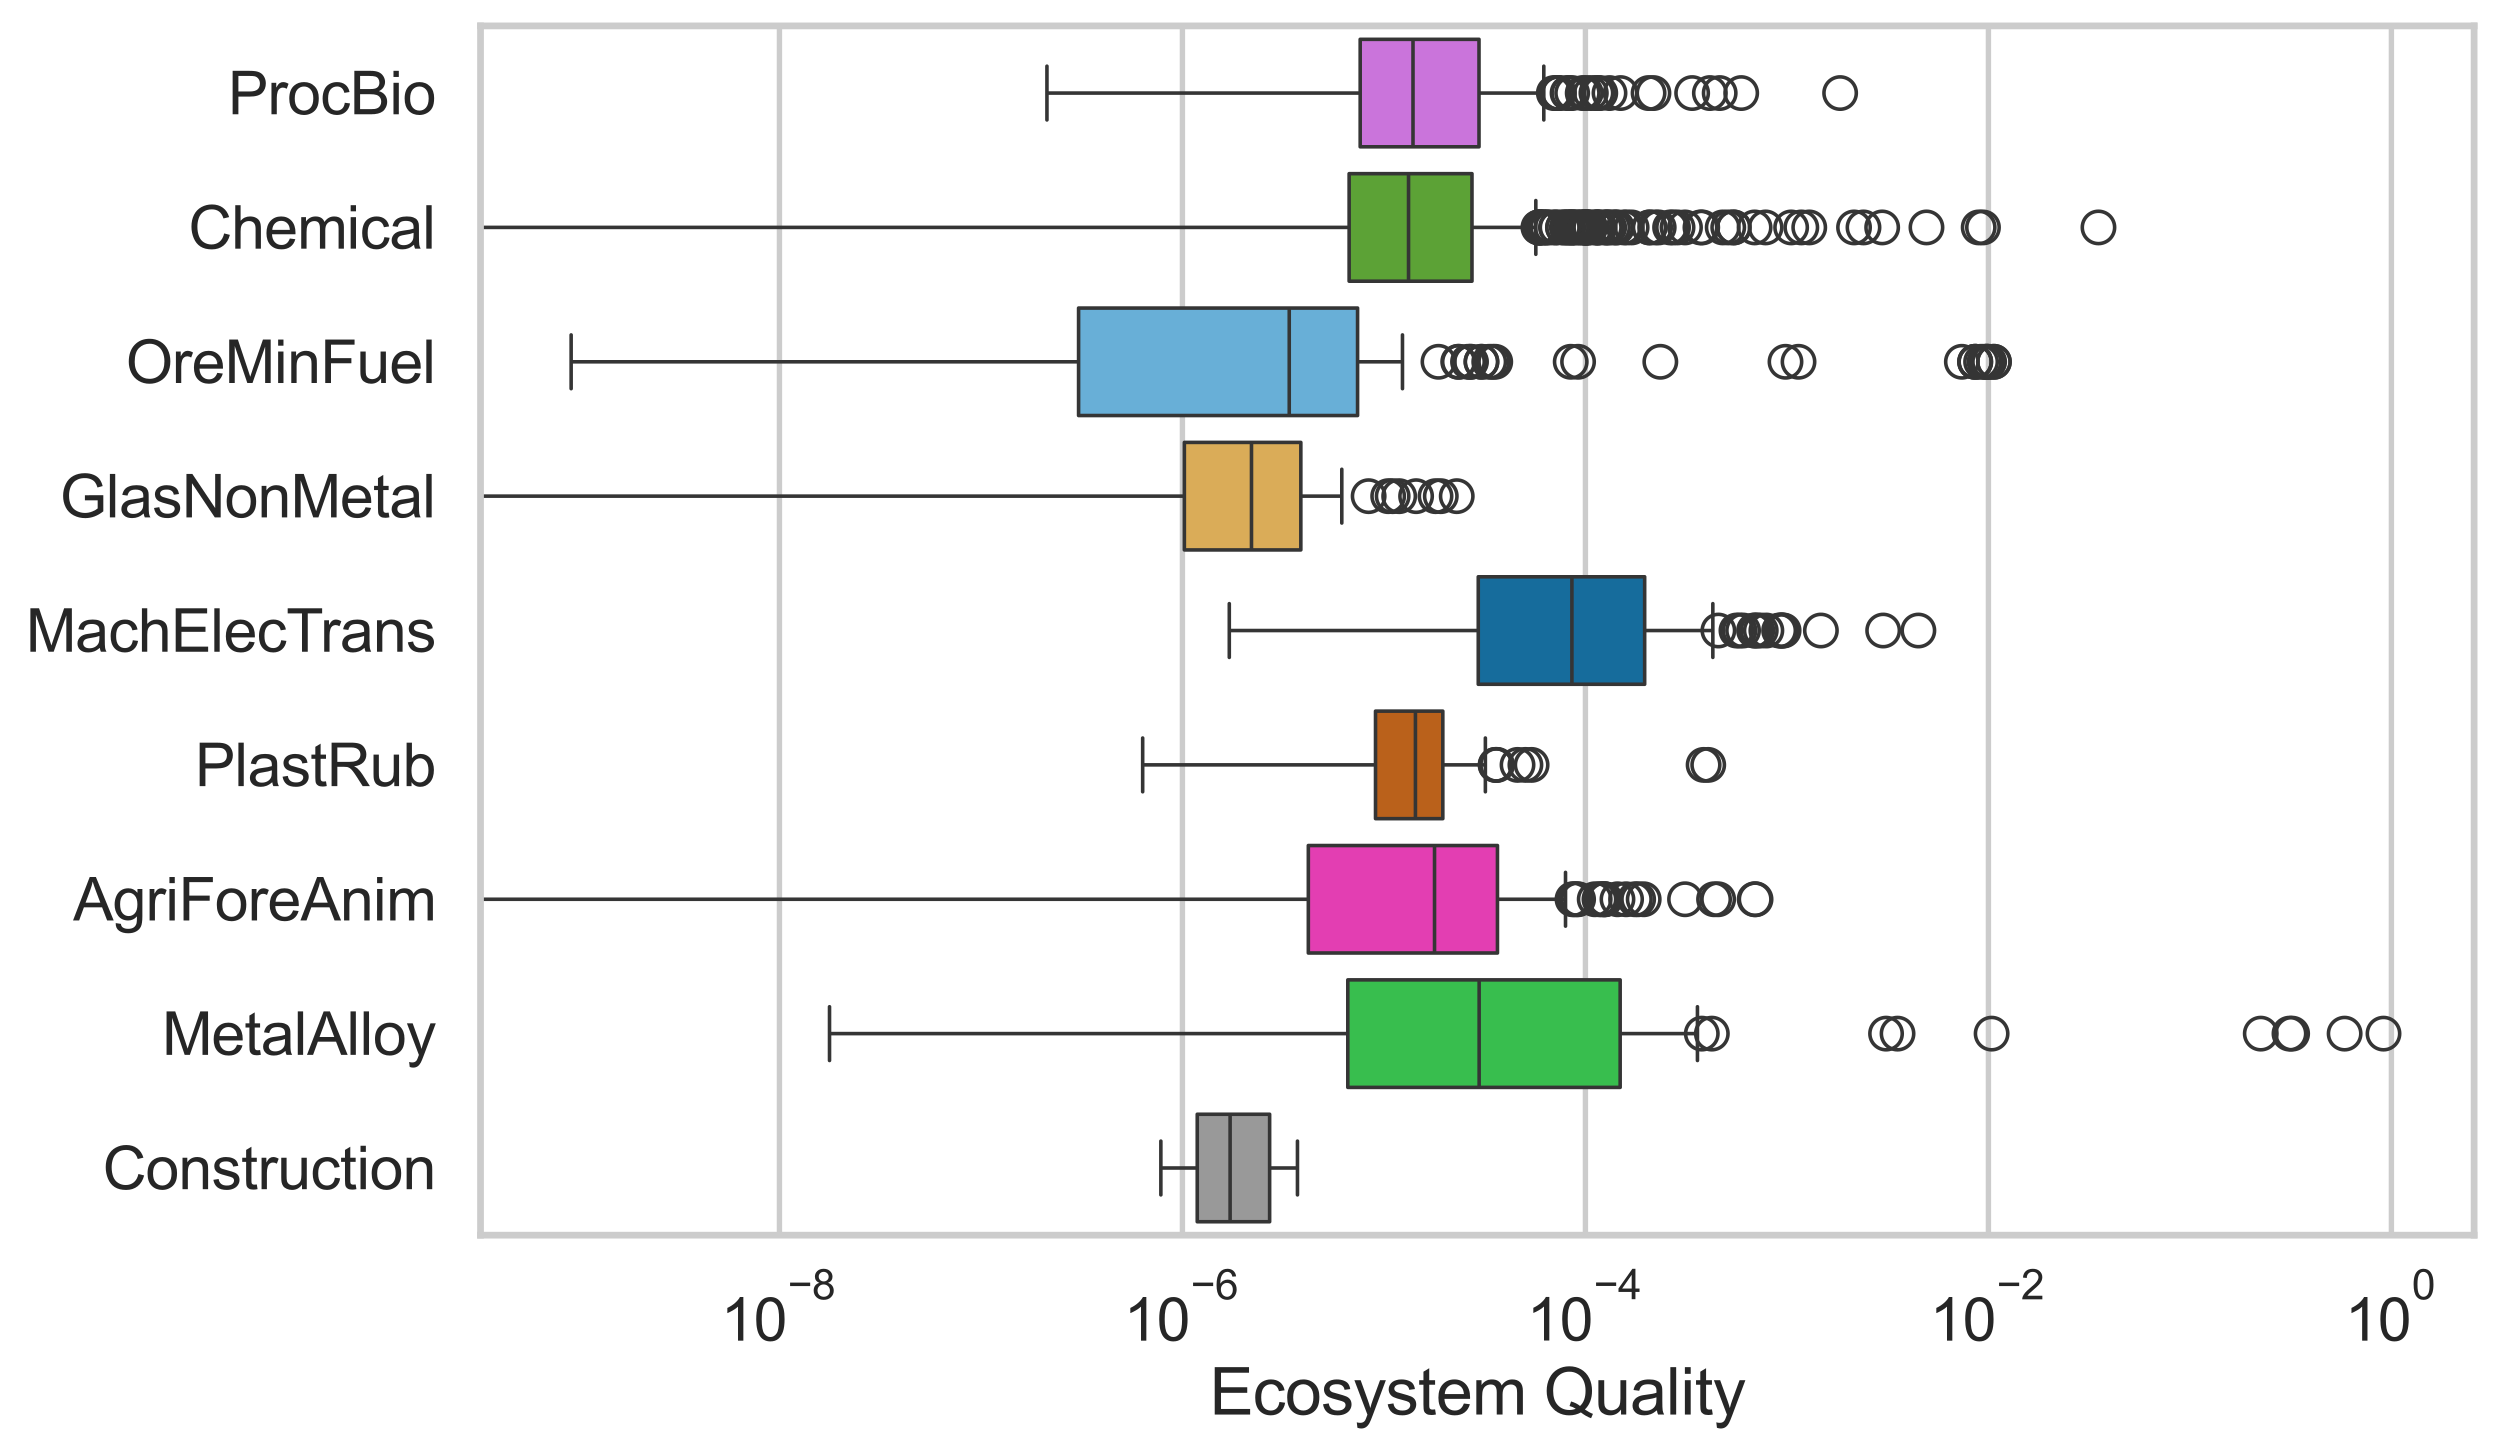 <?xml version="1.0" encoding="utf-8" standalone="no"?>
<!DOCTYPE svg PUBLIC "-//W3C//DTD SVG 1.1//EN"
  "http://www.w3.org/Graphics/SVG/1.1/DTD/svg11.dtd">
<svg xmlns:xlink="http://www.w3.org/1999/xlink" width="695.577pt" height="404.563pt" viewBox="0 0 695.577 404.563" xmlns="http://www.w3.org/2000/svg" version="1.1">
 <defs>
  <style type="text/css">*{stroke-linejoin: round; stroke-linecap: butt}</style>
 </defs>
 <g id="figure_1">
  <g id="patch_1">
   <path d="M 0 404.563 
L 695.577 404.563 
L 695.577 0 
L 0 0 
z
" style="fill: #ffffff"/>
  </g>
  <g id="axes_1">
   <g id="patch_2">
    <path d="M 133.697 343.665 
L 688.377 343.665 
L 688.377 7.2 
L 133.697 7.2 
z
" style="fill: #ffffff"/>
   </g>
   <g id="matplotlib.axis_1">
    <g id="xtick_1">
     <g id="line2d_1">
      <path d="M 216.863 343.665 
L 216.863 7.2 
" clip-path="url(#p30093b13c8)" style="fill: none; stroke: #cccccc; stroke-width: 1.5; stroke-linecap: round"/>
     </g>
     <g id="text_1">
      <!-- $\mathdefault{10^{-8}}$ -->
      <g style="fill: #262626" transform="translate(200.528 373.18) scale(0.165 -0.165)">
       <defs>
        <path id="ArialMT-31" d="M 2384 0 
L 1822 0 
L 1822 3584 
Q 1619 3391 1289 3197 
Q 959 3003 697 2906 
L 697 3450 
Q 1169 3672 1522 3987 
Q 1875 4303 2022 4600 
L 2384 4600 
L 2384 0 
z
" transform="scale(0.016)"/>
        <path id="ArialMT-30" d="M 266 2259 
Q 266 3072 433 3567 
Q 600 4063 929 4331 
Q 1259 4600 1759 4600 
Q 2128 4600 2406 4451 
Q 2684 4303 2865 4023 
Q 3047 3744 3150 3342 
Q 3253 2941 3253 2259 
Q 3253 1453 3087 958 
Q 2922 463 2592 192 
Q 2263 -78 1759 -78 
Q 1097 -78 719 397 
Q 266 969 266 2259 
z
M 844 2259 
Q 844 1131 1108 757 
Q 1372 384 1759 384 
Q 2147 384 2411 759 
Q 2675 1134 2675 2259 
Q 2675 3391 2411 3762 
Q 2147 4134 1753 4134 
Q 1366 4134 1134 3806 
Q 844 3388 844 2259 
z
" transform="scale(0.016)"/>
        <path id="ArialMT-2212" d="M 3381 1997 
L 356 1997 
L 356 2522 
L 3381 2522 
L 3381 1997 
z
" transform="scale(0.016)"/>
        <path id="ArialMT-38" d="M 1131 2484 
Q 781 2613 612 2850 
Q 444 3088 444 3419 
Q 444 3919 803 4259 
Q 1163 4600 1759 4600 
Q 2359 4600 2725 4251 
Q 3091 3903 3091 3403 
Q 3091 3084 2923 2848 
Q 2756 2613 2416 2484 
Q 2838 2347 3058 2040 
Q 3278 1734 3278 1309 
Q 3278 722 2862 322 
Q 2447 -78 1769 -78 
Q 1091 -78 675 323 
Q 259 725 259 1325 
Q 259 1772 486 2073 
Q 713 2375 1131 2484 
z
M 1019 3438 
Q 1019 3113 1228 2906 
Q 1438 2700 1772 2700 
Q 2097 2700 2305 2904 
Q 2513 3109 2513 3406 
Q 2513 3716 2298 3927 
Q 2084 4138 1766 4138 
Q 1444 4138 1231 3931 
Q 1019 3725 1019 3438 
z
M 838 1322 
Q 838 1081 952 856 
Q 1066 631 1291 507 
Q 1516 384 1775 384 
Q 2178 384 2440 643 
Q 2703 903 2703 1303 
Q 2703 1709 2433 1975 
Q 2163 2241 1756 2241 
Q 1359 2241 1098 1978 
Q 838 1716 838 1322 
z
" transform="scale(0.016)"/>
       </defs>
       <use xlink:href="#ArialMT-31" transform="translate(0 0.994)"/>
       <use xlink:href="#ArialMT-30" transform="translate(55.615 0.994)"/>
       <use xlink:href="#ArialMT-2212" transform="translate(112.973 70.688) scale(0.7)"/>
       <use xlink:href="#ArialMT-38" transform="translate(153.852 70.688) scale(0.7)"/>
      </g>
     </g>
    </g>
    <g id="xtick_2">
     <g id="line2d_2">
      <path d="M 328.988 343.665 
L 328.988 7.2 
" clip-path="url(#p30093b13c8)" style="fill: none; stroke: #cccccc; stroke-width: 1.5; stroke-linecap: round"/>
     </g>
     <g id="text_2">
      <!-- $\mathdefault{10^{-6}}$ -->
      <g style="fill: #262626" transform="translate(312.653 373.18) scale(0.165 -0.165)">
       <defs>
        <path id="ArialMT-36" d="M 3184 3459 
L 2625 3416 
Q 2550 3747 2413 3897 
Q 2184 4138 1850 4138 
Q 1581 4138 1378 3988 
Q 1113 3794 959 3422 
Q 806 3050 800 2363 
Q 1003 2672 1297 2822 
Q 1591 2972 1913 2972 
Q 2475 2972 2870 2558 
Q 3266 2144 3266 1488 
Q 3266 1056 3080 686 
Q 2894 316 2569 119 
Q 2244 -78 1831 -78 
Q 1128 -78 684 439 
Q 241 956 241 2144 
Q 241 3472 731 4075 
Q 1159 4600 1884 4600 
Q 2425 4600 2770 4297 
Q 3116 3994 3184 3459 
z
M 888 1484 
Q 888 1194 1011 928 
Q 1134 663 1356 523 
Q 1578 384 1822 384 
Q 2178 384 2434 671 
Q 2691 959 2691 1453 
Q 2691 1928 2437 2201 
Q 2184 2475 1800 2475 
Q 1419 2475 1153 2201 
Q 888 1928 888 1484 
z
" transform="scale(0.016)"/>
       </defs>
       <use xlink:href="#ArialMT-31" transform="translate(0 0.994)"/>
       <use xlink:href="#ArialMT-30" transform="translate(55.615 0.994)"/>
       <use xlink:href="#ArialMT-2212" transform="translate(112.973 70.688) scale(0.7)"/>
       <use xlink:href="#ArialMT-36" transform="translate(153.852 70.688) scale(0.7)"/>
      </g>
     </g>
    </g>
    <g id="xtick_3">
     <g id="line2d_3">
      <path d="M 441.113 343.665 
L 441.113 7.2 
" clip-path="url(#p30093b13c8)" style="fill: none; stroke: #cccccc; stroke-width: 1.5; stroke-linecap: round"/>
     </g>
     <g id="text_3">
      <!-- $\mathdefault{10^{-4}}$ -->
      <g style="fill: #262626" transform="translate(424.778 373.015) scale(0.165 -0.165)">
       <defs>
        <path id="ArialMT-34" d="M 2069 0 
L 2069 1097 
L 81 1097 
L 81 1613 
L 2172 4581 
L 2631 4581 
L 2631 1613 
L 3250 1613 
L 3250 1097 
L 2631 1097 
L 2631 0 
L 2069 0 
z
M 2069 1613 
L 2069 3678 
L 634 1613 
L 2069 1613 
z
" transform="scale(0.016)"/>
       </defs>
       <use xlink:href="#ArialMT-31" transform="translate(0 0.202)"/>
       <use xlink:href="#ArialMT-30" transform="translate(55.615 0.202)"/>
       <use xlink:href="#ArialMT-2212" transform="translate(112.973 69.895) scale(0.7)"/>
       <use xlink:href="#ArialMT-34" transform="translate(153.852 69.895) scale(0.7)"/>
      </g>
     </g>
    </g>
    <g id="xtick_4">
     <g id="line2d_4">
      <path d="M 553.239 343.665 
L 553.239 7.2 
" clip-path="url(#p30093b13c8)" style="fill: none; stroke: #cccccc; stroke-width: 1.5; stroke-linecap: round"/>
     </g>
     <g id="text_4">
      <!-- $\mathdefault{10^{-2}}$ -->
      <g style="fill: #262626" transform="translate(536.904 373.18) scale(0.165 -0.165)">
       <defs>
        <path id="ArialMT-32" d="M 3222 541 
L 3222 0 
L 194 0 
Q 188 203 259 391 
Q 375 700 629 1000 
Q 884 1300 1366 1694 
Q 2113 2306 2375 2664 
Q 2638 3022 2638 3341 
Q 2638 3675 2398 3904 
Q 2159 4134 1775 4134 
Q 1369 4134 1125 3890 
Q 881 3647 878 3216 
L 300 3275 
Q 359 3922 746 4261 
Q 1134 4600 1788 4600 
Q 2447 4600 2831 4234 
Q 3216 3869 3216 3328 
Q 3216 3053 3103 2787 
Q 2991 2522 2730 2228 
Q 2469 1934 1863 1422 
Q 1356 997 1212 845 
Q 1069 694 975 541 
L 3222 541 
z
" transform="scale(0.016)"/>
       </defs>
       <use xlink:href="#ArialMT-31" transform="translate(0 0.994)"/>
       <use xlink:href="#ArialMT-30" transform="translate(55.615 0.994)"/>
       <use xlink:href="#ArialMT-2212" transform="translate(112.973 70.688) scale(0.7)"/>
       <use xlink:href="#ArialMT-32" transform="translate(153.852 70.688) scale(0.7)"/>
      </g>
     </g>
    </g>
    <g id="xtick_5">
     <g id="line2d_5">
      <path d="M 665.364 343.665 
L 665.364 7.2 
" clip-path="url(#p30093b13c8)" style="fill: none; stroke: #cccccc; stroke-width: 1.5; stroke-linecap: round"/>
     </g>
     <g id="text_5">
      <!-- $\mathdefault{10^{0}}$ -->
      <g style="fill: #262626" transform="translate(652.411 373.18) scale(0.165 -0.165)">
       <use xlink:href="#ArialMT-31" transform="translate(0 0.994)"/>
       <use xlink:href="#ArialMT-30" transform="translate(55.615 0.994)"/>
       <use xlink:href="#ArialMT-30" transform="translate(112.973 70.688) scale(0.7)"/>
      </g>
     </g>
    </g>
    <g id="text_6">
     <!-- Ecosystem Quality -->
     <g style="fill: #262626" transform="translate(336.517 393.574) scale(0.18 -0.18)">
      <defs>
       <path id="ArialMT-45" d="M 506 0 
L 506 4581 
L 3819 4581 
L 3819 4041 
L 1113 4041 
L 1113 2638 
L 3647 2638 
L 3647 2100 
L 1113 2100 
L 1113 541 
L 3925 541 
L 3925 0 
L 506 0 
z
" transform="scale(0.016)"/>
       <path id="ArialMT-63" d="M 2588 1216 
L 3141 1144 
Q 3050 572 2676 248 
Q 2303 -75 1759 -75 
Q 1078 -75 664 370 
Q 250 816 250 1647 
Q 250 2184 428 2587 
Q 606 2991 970 3192 
Q 1334 3394 1763 3394 
Q 2303 3394 2647 3120 
Q 2991 2847 3088 2344 
L 2541 2259 
Q 2463 2594 2264 2762 
Q 2066 2931 1784 2931 
Q 1359 2931 1093 2626 
Q 828 2322 828 1663 
Q 828 994 1084 691 
Q 1341 388 1753 388 
Q 2084 388 2306 591 
Q 2528 794 2588 1216 
z
" transform="scale(0.016)"/>
       <path id="ArialMT-6f" d="M 213 1659 
Q 213 2581 725 3025 
Q 1153 3394 1769 3394 
Q 2453 3394 2887 2945 
Q 3322 2497 3322 1706 
Q 3322 1066 3130 698 
Q 2938 331 2570 128 
Q 2203 -75 1769 -75 
Q 1072 -75 642 372 
Q 213 819 213 1659 
z
M 791 1659 
Q 791 1022 1069 705 
Q 1347 388 1769 388 
Q 2188 388 2466 706 
Q 2744 1025 2744 1678 
Q 2744 2294 2464 2611 
Q 2184 2928 1769 2928 
Q 1347 2928 1069 2612 
Q 791 2297 791 1659 
z
" transform="scale(0.016)"/>
       <path id="ArialMT-73" d="M 197 991 
L 753 1078 
Q 800 744 1014 566 
Q 1228 388 1613 388 
Q 2000 388 2187 545 
Q 2375 703 2375 916 
Q 2375 1106 2209 1216 
Q 2094 1291 1634 1406 
Q 1016 1563 777 1677 
Q 538 1791 414 1992 
Q 291 2194 291 2438 
Q 291 2659 392 2848 
Q 494 3038 669 3163 
Q 800 3259 1026 3326 
Q 1253 3394 1513 3394 
Q 1903 3394 2198 3281 
Q 2494 3169 2634 2976 
Q 2775 2784 2828 2463 
L 2278 2388 
Q 2241 2644 2061 2787 
Q 1881 2931 1553 2931 
Q 1166 2931 1000 2803 
Q 834 2675 834 2503 
Q 834 2394 903 2306 
Q 972 2216 1119 2156 
Q 1203 2125 1616 2013 
Q 2213 1853 2448 1751 
Q 2684 1650 2818 1456 
Q 2953 1263 2953 975 
Q 2953 694 2789 445 
Q 2625 197 2315 61 
Q 2006 -75 1616 -75 
Q 969 -75 630 194 
Q 291 463 197 991 
z
" transform="scale(0.016)"/>
       <path id="ArialMT-79" d="M 397 -1278 
L 334 -750 
Q 519 -800 656 -800 
Q 844 -800 956 -737 
Q 1069 -675 1141 -563 
Q 1194 -478 1313 -144 
Q 1328 -97 1363 -6 
L 103 3319 
L 709 3319 
L 1400 1397 
Q 1534 1031 1641 628 
Q 1738 1016 1872 1384 
L 2581 3319 
L 3144 3319 
L 1881 -56 
Q 1678 -603 1566 -809 
Q 1416 -1088 1222 -1217 
Q 1028 -1347 759 -1347 
Q 597 -1347 397 -1278 
z
" transform="scale(0.016)"/>
       <path id="ArialMT-74" d="M 1650 503 
L 1731 6 
Q 1494 -44 1306 -44 
Q 1000 -44 831 53 
Q 663 150 594 308 
Q 525 466 525 972 
L 525 2881 
L 113 2881 
L 113 3319 
L 525 3319 
L 525 4141 
L 1084 4478 
L 1084 3319 
L 1650 3319 
L 1650 2881 
L 1084 2881 
L 1084 941 
Q 1084 700 1114 631 
Q 1144 563 1211 522 
Q 1278 481 1403 481 
Q 1497 481 1650 503 
z
" transform="scale(0.016)"/>
       <path id="ArialMT-65" d="M 2694 1069 
L 3275 997 
Q 3138 488 2766 206 
Q 2394 -75 1816 -75 
Q 1088 -75 661 373 
Q 234 822 234 1631 
Q 234 2469 665 2931 
Q 1097 3394 1784 3394 
Q 2450 3394 2872 2941 
Q 3294 2488 3294 1666 
Q 3294 1616 3291 1516 
L 816 1516 
Q 847 969 1125 678 
Q 1403 388 1819 388 
Q 2128 388 2347 550 
Q 2566 713 2694 1069 
z
M 847 1978 
L 2700 1978 
Q 2663 2397 2488 2606 
Q 2219 2931 1791 2931 
Q 1403 2931 1139 2672 
Q 875 2413 847 1978 
z
" transform="scale(0.016)"/>
       <path id="ArialMT-6d" d="M 422 0 
L 422 3319 
L 925 3319 
L 925 2853 
Q 1081 3097 1340 3245 
Q 1600 3394 1931 3394 
Q 2300 3394 2536 3241 
Q 2772 3088 2869 2813 
Q 3263 3394 3894 3394 
Q 4388 3394 4653 3120 
Q 4919 2847 4919 2278 
L 4919 0 
L 4359 0 
L 4359 2091 
Q 4359 2428 4304 2576 
Q 4250 2725 4106 2815 
Q 3963 2906 3769 2906 
Q 3419 2906 3187 2673 
Q 2956 2441 2956 1928 
L 2956 0 
L 2394 0 
L 2394 2156 
Q 2394 2531 2256 2718 
Q 2119 2906 1806 2906 
Q 1569 2906 1367 2781 
Q 1166 2656 1075 2415 
Q 984 2175 984 1722 
L 984 0 
L 422 0 
z
" transform="scale(0.016)"/>
       <path id="ArialMT-20" transform="scale(0.016)"/>
       <path id="ArialMT-51" d="M 3966 491 
Q 4388 200 4744 66 
L 4566 -356 
Q 4072 -178 3581 206 
Q 3072 -78 2456 -78 
Q 1834 -78 1328 222 
Q 822 522 548 1065 
Q 275 1609 275 2291 
Q 275 2969 550 3525 
Q 825 4081 1333 4372 
Q 1841 4663 2469 4663 
Q 3103 4663 3612 4361 
Q 4122 4059 4389 3517 
Q 4656 2975 4656 2294 
Q 4656 1728 4484 1276 
Q 4313 825 3966 491 
z
M 2631 1266 
Q 3156 1119 3497 828 
Q 4031 1316 4031 2294 
Q 4031 2850 3842 3265 
Q 3653 3681 3289 3911 
Q 2925 4141 2472 4141 
Q 1794 4141 1347 3677 
Q 900 3213 900 2291 
Q 900 1397 1342 919 
Q 1784 441 2472 441 
Q 2797 441 3084 563 
Q 2800 747 2484 825 
L 2631 1266 
z
" transform="scale(0.016)"/>
       <path id="ArialMT-75" d="M 2597 0 
L 2597 488 
Q 2209 -75 1544 -75 
Q 1250 -75 995 37 
Q 741 150 617 320 
Q 494 491 444 738 
Q 409 903 409 1263 
L 409 3319 
L 972 3319 
L 972 1478 
Q 972 1038 1006 884 
Q 1059 663 1231 536 
Q 1403 409 1656 409 
Q 1909 409 2131 539 
Q 2353 669 2445 892 
Q 2538 1116 2538 1541 
L 2538 3319 
L 3100 3319 
L 3100 0 
L 2597 0 
z
" transform="scale(0.016)"/>
       <path id="ArialMT-61" d="M 2588 409 
Q 2275 144 1986 34 
Q 1697 -75 1366 -75 
Q 819 -75 525 192 
Q 231 459 231 875 
Q 231 1119 342 1320 
Q 453 1522 633 1644 
Q 813 1766 1038 1828 
Q 1203 1872 1538 1913 
Q 2219 1994 2541 2106 
Q 2544 2222 2544 2253 
Q 2544 2597 2384 2738 
Q 2169 2928 1744 2928 
Q 1347 2928 1158 2789 
Q 969 2650 878 2297 
L 328 2372 
Q 403 2725 575 2942 
Q 747 3159 1072 3276 
Q 1397 3394 1825 3394 
Q 2250 3394 2515 3294 
Q 2781 3194 2906 3042 
Q 3031 2891 3081 2659 
Q 3109 2516 3109 2141 
L 3109 1391 
Q 3109 606 3145 398 
Q 3181 191 3288 0 
L 2700 0 
Q 2613 175 2588 409 
z
M 2541 1666 
Q 2234 1541 1622 1453 
Q 1275 1403 1131 1340 
Q 988 1278 909 1158 
Q 831 1038 831 891 
Q 831 666 1001 516 
Q 1172 366 1500 366 
Q 1825 366 2078 508 
Q 2331 650 2450 897 
Q 2541 1088 2541 1459 
L 2541 1666 
z
" transform="scale(0.016)"/>
       <path id="ArialMT-6c" d="M 409 0 
L 409 4581 
L 972 4581 
L 972 0 
L 409 0 
z
" transform="scale(0.016)"/>
       <path id="ArialMT-69" d="M 425 3934 
L 425 4581 
L 988 4581 
L 988 3934 
L 425 3934 
z
M 425 0 
L 425 3319 
L 988 3319 
L 988 0 
L 425 0 
z
" transform="scale(0.016)"/>
      </defs>
      <use xlink:href="#ArialMT-45"/>
      <use xlink:href="#ArialMT-63" transform="translate(66.699 0)"/>
      <use xlink:href="#ArialMT-6f" transform="translate(116.699 0)"/>
      <use xlink:href="#ArialMT-73" transform="translate(172.314 0)"/>
      <use xlink:href="#ArialMT-79" transform="translate(222.314 0)"/>
      <use xlink:href="#ArialMT-73" transform="translate(272.314 0)"/>
      <use xlink:href="#ArialMT-74" transform="translate(322.314 0)"/>
      <use xlink:href="#ArialMT-65" transform="translate(350.098 0)"/>
      <use xlink:href="#ArialMT-6d" transform="translate(405.713 0)"/>
      <use xlink:href="#ArialMT-20" transform="translate(489.014 0)"/>
      <use xlink:href="#ArialMT-51" transform="translate(516.797 0)"/>
      <use xlink:href="#ArialMT-75" transform="translate(594.58 0)"/>
      <use xlink:href="#ArialMT-61" transform="translate(650.195 0)"/>
      <use xlink:href="#ArialMT-6c" transform="translate(705.811 0)"/>
      <use xlink:href="#ArialMT-69" transform="translate(728.027 0)"/>
      <use xlink:href="#ArialMT-74" transform="translate(750.244 0)"/>
      <use xlink:href="#ArialMT-79" transform="translate(778.027 0)"/>
     </g>
    </g>
   </g>
   <g id="matplotlib.axis_2">
    <g id="ytick_1">
     <g id="text_7">
      <!-- ProcBio -->
      <g style="fill: #262626" transform="translate(63.424 31.798) scale(0.165 -0.165)">
       <defs>
        <path id="ArialMT-50" d="M 494 0 
L 494 4581 
L 2222 4581 
Q 2678 4581 2919 4538 
Q 3256 4481 3484 4323 
Q 3713 4166 3852 3881 
Q 3991 3597 3991 3256 
Q 3991 2672 3619 2267 
Q 3247 1863 2275 1863 
L 1100 1863 
L 1100 0 
L 494 0 
z
M 1100 2403 
L 2284 2403 
Q 2872 2403 3119 2622 
Q 3366 2841 3366 3238 
Q 3366 3525 3220 3729 
Q 3075 3934 2838 4000 
Q 2684 4041 2272 4041 
L 1100 4041 
L 1100 2403 
z
" transform="scale(0.016)"/>
        <path id="ArialMT-72" d="M 416 0 
L 416 3319 
L 922 3319 
L 922 2816 
Q 1116 3169 1280 3281 
Q 1444 3394 1641 3394 
Q 1925 3394 2219 3213 
L 2025 2691 
Q 1819 2813 1613 2813 
Q 1428 2813 1281 2702 
Q 1134 2591 1072 2394 
Q 978 2094 978 1738 
L 978 0 
L 416 0 
z
" transform="scale(0.016)"/>
        <path id="ArialMT-42" d="M 469 0 
L 469 4581 
L 2188 4581 
Q 2713 4581 3030 4442 
Q 3347 4303 3526 4014 
Q 3706 3725 3706 3409 
Q 3706 3116 3547 2856 
Q 3388 2597 3066 2438 
Q 3481 2316 3704 2022 
Q 3928 1728 3928 1328 
Q 3928 1006 3792 729 
Q 3656 453 3456 303 
Q 3256 153 2954 76 
Q 2653 0 2216 0 
L 469 0 
z
M 1075 2656 
L 2066 2656 
Q 2469 2656 2644 2709 
Q 2875 2778 2992 2937 
Q 3109 3097 3109 3338 
Q 3109 3566 3000 3739 
Q 2891 3913 2687 3977 
Q 2484 4041 1991 4041 
L 1075 4041 
L 1075 2656 
z
M 1075 541 
L 2216 541 
Q 2509 541 2628 563 
Q 2838 600 2978 687 
Q 3119 775 3209 942 
Q 3300 1109 3300 1328 
Q 3300 1584 3169 1773 
Q 3038 1963 2805 2039 
Q 2572 2116 2134 2116 
L 1075 2116 
L 1075 541 
z
" transform="scale(0.016)"/>
       </defs>
       <use xlink:href="#ArialMT-50"/>
       <use xlink:href="#ArialMT-72" transform="translate(66.699 0)"/>
       <use xlink:href="#ArialMT-6f" transform="translate(100 0)"/>
       <use xlink:href="#ArialMT-63" transform="translate(155.615 0)"/>
       <use xlink:href="#ArialMT-42" transform="translate(205.615 0)"/>
       <use xlink:href="#ArialMT-69" transform="translate(272.314 0)"/>
       <use xlink:href="#ArialMT-6f" transform="translate(294.531 0)"/>
      </g>
     </g>
    </g>
    <g id="ytick_2">
     <g id="text_8">
      <!-- Chemical -->
      <g style="fill: #262626" transform="translate(52.428 69.183) scale(0.165 -0.165)">
       <defs>
        <path id="ArialMT-43" d="M 3763 1606 
L 4369 1453 
Q 4178 706 3683 314 
Q 3188 -78 2472 -78 
Q 1731 -78 1267 223 
Q 803 525 561 1097 
Q 319 1669 319 2325 
Q 319 3041 592 3573 
Q 866 4106 1370 4382 
Q 1875 4659 2481 4659 
Q 3169 4659 3637 4309 
Q 4106 3959 4291 3325 
L 3694 3184 
Q 3534 3684 3231 3912 
Q 2928 4141 2469 4141 
Q 1941 4141 1586 3887 
Q 1231 3634 1087 3207 
Q 944 2781 944 2328 
Q 944 1744 1114 1308 
Q 1284 872 1643 656 
Q 2003 441 2422 441 
Q 2931 441 3284 734 
Q 3638 1028 3763 1606 
z
" transform="scale(0.016)"/>
        <path id="ArialMT-68" d="M 422 0 
L 422 4581 
L 984 4581 
L 984 2938 
Q 1378 3394 1978 3394 
Q 2347 3394 2619 3248 
Q 2891 3103 3008 2847 
Q 3125 2591 3125 2103 
L 3125 0 
L 2563 0 
L 2563 2103 
Q 2563 2525 2380 2717 
Q 2197 2909 1863 2909 
Q 1613 2909 1392 2779 
Q 1172 2650 1078 2428 
Q 984 2206 984 1816 
L 984 0 
L 422 0 
z
" transform="scale(0.016)"/>
       </defs>
       <use xlink:href="#ArialMT-43"/>
       <use xlink:href="#ArialMT-68" transform="translate(72.217 0)"/>
       <use xlink:href="#ArialMT-65" transform="translate(127.832 0)"/>
       <use xlink:href="#ArialMT-6d" transform="translate(183.447 0)"/>
       <use xlink:href="#ArialMT-69" transform="translate(266.748 0)"/>
       <use xlink:href="#ArialMT-63" transform="translate(288.965 0)"/>
       <use xlink:href="#ArialMT-61" transform="translate(338.965 0)"/>
       <use xlink:href="#ArialMT-6c" transform="translate(394.58 0)"/>
      </g>
     </g>
    </g>
    <g id="ytick_3">
     <g id="text_9">
      <!-- OreMinFuel -->
      <g style="fill: #262626" transform="translate(35.013 106.568) scale(0.165 -0.165)">
       <defs>
        <path id="ArialMT-4f" d="M 309 2231 
Q 309 3372 921 4017 
Q 1534 4663 2503 4663 
Q 3138 4663 3647 4359 
Q 4156 4056 4423 3514 
Q 4691 2972 4691 2284 
Q 4691 1588 4409 1038 
Q 4128 488 3612 205 
Q 3097 -78 2500 -78 
Q 1853 -78 1343 234 
Q 834 547 571 1087 
Q 309 1628 309 2231 
z
M 934 2222 
Q 934 1394 1379 917 
Q 1825 441 2497 441 
Q 3181 441 3623 922 
Q 4066 1403 4066 2288 
Q 4066 2847 3877 3264 
Q 3688 3681 3323 3911 
Q 2959 4141 2506 4141 
Q 1863 4141 1398 3698 
Q 934 3256 934 2222 
z
" transform="scale(0.016)"/>
        <path id="ArialMT-4d" d="M 475 0 
L 475 4581 
L 1388 4581 
L 2472 1338 
Q 2622 884 2691 659 
Q 2769 909 2934 1394 
L 4031 4581 
L 4847 4581 
L 4847 0 
L 4263 0 
L 4263 3834 
L 2931 0 
L 2384 0 
L 1059 3900 
L 1059 0 
L 475 0 
z
" transform="scale(0.016)"/>
        <path id="ArialMT-6e" d="M 422 0 
L 422 3319 
L 928 3319 
L 928 2847 
Q 1294 3394 1984 3394 
Q 2284 3394 2536 3286 
Q 2788 3178 2913 3003 
Q 3038 2828 3088 2588 
Q 3119 2431 3119 2041 
L 3119 0 
L 2556 0 
L 2556 2019 
Q 2556 2363 2490 2533 
Q 2425 2703 2258 2804 
Q 2091 2906 1866 2906 
Q 1506 2906 1245 2678 
Q 984 2450 984 1813 
L 984 0 
L 422 0 
z
" transform="scale(0.016)"/>
        <path id="ArialMT-46" d="M 525 0 
L 525 4581 
L 3616 4581 
L 3616 4041 
L 1131 4041 
L 1131 2622 
L 3281 2622 
L 3281 2081 
L 1131 2081 
L 1131 0 
L 525 0 
z
" transform="scale(0.016)"/>
       </defs>
       <use xlink:href="#ArialMT-4f"/>
       <use xlink:href="#ArialMT-72" transform="translate(77.783 0)"/>
       <use xlink:href="#ArialMT-65" transform="translate(111.084 0)"/>
       <use xlink:href="#ArialMT-4d" transform="translate(166.699 0)"/>
       <use xlink:href="#ArialMT-69" transform="translate(250 0)"/>
       <use xlink:href="#ArialMT-6e" transform="translate(272.217 0)"/>
       <use xlink:href="#ArialMT-46" transform="translate(327.832 0)"/>
       <use xlink:href="#ArialMT-75" transform="translate(388.916 0)"/>
       <use xlink:href="#ArialMT-65" transform="translate(444.531 0)"/>
       <use xlink:href="#ArialMT-6c" transform="translate(500.146 0)"/>
      </g>
     </g>
    </g>
    <g id="ytick_4">
     <g id="text_10">
      <!-- GlasNonMetal -->
      <g style="fill: #262626" transform="translate(16.659 143.953) scale(0.165 -0.165)">
       <defs>
        <path id="ArialMT-47" d="M 2638 1797 
L 2638 2334 
L 4578 2338 
L 4578 638 
Q 4131 281 3656 101 
Q 3181 -78 2681 -78 
Q 2006 -78 1454 211 
Q 903 500 622 1047 
Q 341 1594 341 2269 
Q 341 2938 620 3517 
Q 900 4097 1425 4378 
Q 1950 4659 2634 4659 
Q 3131 4659 3532 4498 
Q 3934 4338 4162 4050 
Q 4391 3763 4509 3300 
L 3963 3150 
Q 3859 3500 3706 3700 
Q 3553 3900 3268 4020 
Q 2984 4141 2638 4141 
Q 2222 4141 1919 4014 
Q 1616 3888 1430 3681 
Q 1244 3475 1141 3228 
Q 966 2803 966 2306 
Q 966 1694 1177 1281 
Q 1388 869 1791 669 
Q 2194 469 2647 469 
Q 3041 469 3416 620 
Q 3791 772 3984 944 
L 3984 1797 
L 2638 1797 
z
" transform="scale(0.016)"/>
        <path id="ArialMT-4e" d="M 488 0 
L 488 4581 
L 1109 4581 
L 3516 984 
L 3516 4581 
L 4097 4581 
L 4097 0 
L 3475 0 
L 1069 3600 
L 1069 0 
L 488 0 
z
" transform="scale(0.016)"/>
       </defs>
       <use xlink:href="#ArialMT-47"/>
       <use xlink:href="#ArialMT-6c" transform="translate(77.783 0)"/>
       <use xlink:href="#ArialMT-61" transform="translate(100 0)"/>
       <use xlink:href="#ArialMT-73" transform="translate(155.615 0)"/>
       <use xlink:href="#ArialMT-4e" transform="translate(205.615 0)"/>
       <use xlink:href="#ArialMT-6f" transform="translate(277.832 0)"/>
       <use xlink:href="#ArialMT-6e" transform="translate(333.447 0)"/>
       <use xlink:href="#ArialMT-4d" transform="translate(389.062 0)"/>
       <use xlink:href="#ArialMT-65" transform="translate(472.363 0)"/>
       <use xlink:href="#ArialMT-74" transform="translate(527.979 0)"/>
       <use xlink:href="#ArialMT-61" transform="translate(555.762 0)"/>
       <use xlink:href="#ArialMT-6c" transform="translate(611.377 0)"/>
      </g>
     </g>
    </g>
    <g id="ytick_5">
     <g id="text_11">
      <!-- MachElecTrans -->
      <g style="fill: #262626" transform="translate(7.2 181.337) scale(0.165 -0.165)">
       <defs>
        <path id="ArialMT-54" d="M 1659 0 
L 1659 4041 
L 150 4041 
L 150 4581 
L 3781 4581 
L 3781 4041 
L 2266 4041 
L 2266 0 
L 1659 0 
z
" transform="scale(0.016)"/>
       </defs>
       <use xlink:href="#ArialMT-4d"/>
       <use xlink:href="#ArialMT-61" transform="translate(83.301 0)"/>
       <use xlink:href="#ArialMT-63" transform="translate(138.916 0)"/>
       <use xlink:href="#ArialMT-68" transform="translate(188.916 0)"/>
       <use xlink:href="#ArialMT-45" transform="translate(244.531 0)"/>
       <use xlink:href="#ArialMT-6c" transform="translate(311.23 0)"/>
       <use xlink:href="#ArialMT-65" transform="translate(333.447 0)"/>
       <use xlink:href="#ArialMT-63" transform="translate(389.062 0)"/>
       <use xlink:href="#ArialMT-54" transform="translate(439.062 0)"/>
       <use xlink:href="#ArialMT-72" transform="translate(496.396 0)"/>
       <use xlink:href="#ArialMT-61" transform="translate(529.697 0)"/>
       <use xlink:href="#ArialMT-6e" transform="translate(585.312 0)"/>
       <use xlink:href="#ArialMT-73" transform="translate(640.928 0)"/>
      </g>
     </g>
    </g>
    <g id="ytick_6">
     <g id="text_12">
      <!-- PlastRub -->
      <g style="fill: #262626" transform="translate(54.248 218.722) scale(0.165 -0.165)">
       <defs>
        <path id="ArialMT-52" d="M 503 0 
L 503 4581 
L 2534 4581 
Q 3147 4581 3465 4457 
Q 3784 4334 3975 4021 
Q 4166 3709 4166 3331 
Q 4166 2844 3850 2509 
Q 3534 2175 2875 2084 
Q 3116 1969 3241 1856 
Q 3506 1613 3744 1247 
L 4541 0 
L 3778 0 
L 3172 953 
Q 2906 1366 2734 1584 
Q 2563 1803 2427 1890 
Q 2291 1978 2150 2013 
Q 2047 2034 1813 2034 
L 1109 2034 
L 1109 0 
L 503 0 
z
M 1109 2559 
L 2413 2559 
Q 2828 2559 3062 2645 
Q 3297 2731 3419 2920 
Q 3541 3109 3541 3331 
Q 3541 3656 3305 3865 
Q 3069 4075 2559 4075 
L 1109 4075 
L 1109 2559 
z
" transform="scale(0.016)"/>
        <path id="ArialMT-62" d="M 941 0 
L 419 0 
L 419 4581 
L 981 4581 
L 981 2947 
Q 1338 3394 1891 3394 
Q 2197 3394 2470 3270 
Q 2744 3147 2920 2923 
Q 3097 2700 3197 2384 
Q 3297 2069 3297 1709 
Q 3297 856 2875 390 
Q 2453 -75 1863 -75 
Q 1275 -75 941 416 
L 941 0 
z
M 934 1684 
Q 934 1088 1097 822 
Q 1363 388 1816 388 
Q 2184 388 2453 708 
Q 2722 1028 2722 1663 
Q 2722 2313 2464 2622 
Q 2206 2931 1841 2931 
Q 1472 2931 1203 2611 
Q 934 2291 934 1684 
z
" transform="scale(0.016)"/>
       </defs>
       <use xlink:href="#ArialMT-50"/>
       <use xlink:href="#ArialMT-6c" transform="translate(66.699 0)"/>
       <use xlink:href="#ArialMT-61" transform="translate(88.916 0)"/>
       <use xlink:href="#ArialMT-73" transform="translate(144.531 0)"/>
       <use xlink:href="#ArialMT-74" transform="translate(194.531 0)"/>
       <use xlink:href="#ArialMT-52" transform="translate(222.314 0)"/>
       <use xlink:href="#ArialMT-75" transform="translate(294.531 0)"/>
       <use xlink:href="#ArialMT-62" transform="translate(350.146 0)"/>
      </g>
     </g>
    </g>
    <g id="ytick_7">
     <g id="text_13">
      <!-- AgriForeAnim -->
      <g style="fill: #262626" transform="translate(20.341 256.107) scale(0.165 -0.165)">
       <defs>
        <path id="ArialMT-41" d="M -9 0 
L 1750 4581 
L 2403 4581 
L 4278 0 
L 3588 0 
L 3053 1388 
L 1138 1388 
L 634 0 
L -9 0 
z
M 1313 1881 
L 2866 1881 
L 2388 3150 
Q 2169 3728 2063 4100 
Q 1975 3659 1816 3225 
L 1313 1881 
z
" transform="scale(0.016)"/>
        <path id="ArialMT-67" d="M 319 -275 
L 866 -356 
Q 900 -609 1056 -725 
Q 1266 -881 1628 -881 
Q 2019 -881 2231 -725 
Q 2444 -569 2519 -288 
Q 2563 -116 2559 434 
Q 2191 0 1641 0 
Q 956 0 581 494 
Q 206 988 206 1678 
Q 206 2153 378 2554 
Q 550 2956 876 3175 
Q 1203 3394 1644 3394 
Q 2231 3394 2613 2919 
L 2613 3319 
L 3131 3319 
L 3131 450 
Q 3131 -325 2973 -648 
Q 2816 -972 2473 -1159 
Q 2131 -1347 1631 -1347 
Q 1038 -1347 672 -1080 
Q 306 -813 319 -275 
z
M 784 1719 
Q 784 1066 1043 766 
Q 1303 466 1694 466 
Q 2081 466 2343 764 
Q 2606 1063 2606 1700 
Q 2606 2309 2336 2618 
Q 2066 2928 1684 2928 
Q 1309 2928 1046 2623 
Q 784 2319 784 1719 
z
" transform="scale(0.016)"/>
       </defs>
       <use xlink:href="#ArialMT-41"/>
       <use xlink:href="#ArialMT-67" transform="translate(66.699 0)"/>
       <use xlink:href="#ArialMT-72" transform="translate(122.314 0)"/>
       <use xlink:href="#ArialMT-69" transform="translate(155.615 0)"/>
       <use xlink:href="#ArialMT-46" transform="translate(177.832 0)"/>
       <use xlink:href="#ArialMT-6f" transform="translate(238.916 0)"/>
       <use xlink:href="#ArialMT-72" transform="translate(294.531 0)"/>
       <use xlink:href="#ArialMT-65" transform="translate(327.832 0)"/>
       <use xlink:href="#ArialMT-41" transform="translate(383.447 0)"/>
       <use xlink:href="#ArialMT-6e" transform="translate(450.146 0)"/>
       <use xlink:href="#ArialMT-69" transform="translate(505.762 0)"/>
       <use xlink:href="#ArialMT-6d" transform="translate(527.979 0)"/>
      </g>
     </g>
    </g>
    <g id="ytick_8">
     <g id="text_14">
      <!-- MetalAlloy -->
      <g style="fill: #262626" transform="translate(45.088 293.492) scale(0.165 -0.165)">
       <use xlink:href="#ArialMT-4d"/>
       <use xlink:href="#ArialMT-65" transform="translate(83.301 0)"/>
       <use xlink:href="#ArialMT-74" transform="translate(138.916 0)"/>
       <use xlink:href="#ArialMT-61" transform="translate(166.699 0)"/>
       <use xlink:href="#ArialMT-6c" transform="translate(222.314 0)"/>
       <use xlink:href="#ArialMT-41" transform="translate(244.531 0)"/>
       <use xlink:href="#ArialMT-6c" transform="translate(311.23 0)"/>
       <use xlink:href="#ArialMT-6c" transform="translate(333.447 0)"/>
       <use xlink:href="#ArialMT-6f" transform="translate(355.664 0)"/>
       <use xlink:href="#ArialMT-79" transform="translate(411.279 0)"/>
      </g>
     </g>
    </g>
    <g id="ytick_9">
     <g id="text_15">
      <!-- Construction -->
      <g style="fill: #262626" transform="translate(28.575 330.877) scale(0.165 -0.165)">
       <use xlink:href="#ArialMT-43"/>
       <use xlink:href="#ArialMT-6f" transform="translate(72.217 0)"/>
       <use xlink:href="#ArialMT-6e" transform="translate(127.832 0)"/>
       <use xlink:href="#ArialMT-73" transform="translate(183.447 0)"/>
       <use xlink:href="#ArialMT-74" transform="translate(233.447 0)"/>
       <use xlink:href="#ArialMT-72" transform="translate(261.23 0)"/>
       <use xlink:href="#ArialMT-75" transform="translate(294.531 0)"/>
       <use xlink:href="#ArialMT-63" transform="translate(350.146 0)"/>
       <use xlink:href="#ArialMT-74" transform="translate(400.146 0)"/>
       <use xlink:href="#ArialMT-69" transform="translate(427.93 0)"/>
       <use xlink:href="#ArialMT-6f" transform="translate(450.146 0)"/>
       <use xlink:href="#ArialMT-6e" transform="translate(505.762 0)"/>
      </g>
     </g>
    </g>
   </g>
   <g id="patch_3">
    <path d="M 378.446 10.938 
L 378.446 40.846 
L 411.504 40.846 
L 411.504 10.938 
L 378.446 10.938 
z
" clip-path="url(#p30093b13c8)" style="fill: #ca74db; stroke: #353535; stroke-linejoin: miter"/>
   </g>
   <g id="line2d_6">
    <path d="M 378.446 25.892 
L 291.291 25.892 
" clip-path="url(#p30093b13c8)" style="fill: none; stroke: #353535"/>
   </g>
   <g id="line2d_7">
    <path d="M 411.504 25.892 
L 429.533 25.892 
" clip-path="url(#p30093b13c8)" style="fill: none; stroke: #353535"/>
   </g>
   <g id="line2d_8">
    <path d="M 291.291 18.415 
L 291.291 33.369 
" clip-path="url(#p30093b13c8)" style="fill: none; stroke: #353535; stroke-linecap: round"/>
   </g>
   <g id="line2d_9">
    <path d="M 429.533 18.415 
L 429.533 33.369 
" clip-path="url(#p30093b13c8)" style="fill: none; stroke: #353535; stroke-linecap: round"/>
   </g>
   <g id="line2d_10">
    <defs>
     <path id="m85e5faecd1" d="M 0 4.5 
C 1.193 4.5 2.338 4.026 3.182 3.182 
C 4.026 2.338 4.5 1.193 4.5 0 
C 4.5 -1.193 4.026 -2.338 3.182 -3.182 
C 2.338 -4.026 1.193 -4.5 0 -4.5 
C -1.193 -4.5 -2.338 -4.026 -3.182 -3.182 
C -4.026 -2.338 -4.5 -1.193 -4.5 0 
C -4.5 1.193 -4.026 2.338 -3.182 3.182 
C -2.338 4.026 -1.193 4.5 0 4.5 
z
" style="stroke: #353535"/>
    </defs>
    <g clip-path="url(#p30093b13c8)">
     <use xlink:href="#m85e5faecd1" x="433.311" y="25.892" style="fill-opacity: 0; stroke: #353535"/>
     <use xlink:href="#m85e5faecd1" x="478.471" y="25.892" style="fill-opacity: 0; stroke: #353535"/>
     <use xlink:href="#m85e5faecd1" x="445.243" y="25.892" style="fill-opacity: 0; stroke: #353535"/>
     <use xlink:href="#m85e5faecd1" x="432.325" y="25.892" style="fill-opacity: 0; stroke: #353535"/>
     <use xlink:href="#m85e5faecd1" x="436.354" y="25.892" style="fill-opacity: 0; stroke: #353535"/>
     <use xlink:href="#m85e5faecd1" x="460.037" y="25.892" style="fill-opacity: 0; stroke: #353535"/>
     <use xlink:href="#m85e5faecd1" x="511.982" y="25.892" style="fill-opacity: 0; stroke: #353535"/>
     <use xlink:href="#m85e5faecd1" x="440.361" y="25.892" style="fill-opacity: 0; stroke: #353535"/>
     <use xlink:href="#m85e5faecd1" x="458.686" y="25.892" style="fill-opacity: 0; stroke: #353535"/>
     <use xlink:href="#m85e5faecd1" x="444.178" y="25.892" style="fill-opacity: 0; stroke: #353535"/>
     <use xlink:href="#m85e5faecd1" x="447.814" y="25.892" style="fill-opacity: 0; stroke: #353535"/>
     <use xlink:href="#m85e5faecd1" x="441.207" y="25.892" style="fill-opacity: 0; stroke: #353535"/>
     <use xlink:href="#m85e5faecd1" x="436.144" y="25.892" style="fill-opacity: 0; stroke: #353535"/>
     <use xlink:href="#m85e5faecd1" x="475.738" y="25.892" style="fill-opacity: 0; stroke: #353535"/>
     <use xlink:href="#m85e5faecd1" x="433.127" y="25.892" style="fill-opacity: 0; stroke: #353535"/>
     <use xlink:href="#m85e5faecd1" x="442.613" y="25.892" style="fill-opacity: 0; stroke: #353535"/>
     <use xlink:href="#m85e5faecd1" x="433.731" y="25.892" style="fill-opacity: 0; stroke: #353535"/>
     <use xlink:href="#m85e5faecd1" x="437.421" y="25.892" style="fill-opacity: 0; stroke: #353535"/>
     <use xlink:href="#m85e5faecd1" x="433.628" y="25.892" style="fill-opacity: 0; stroke: #353535"/>
     <use xlink:href="#m85e5faecd1" x="470.809" y="25.892" style="fill-opacity: 0; stroke: #353535"/>
     <use xlink:href="#m85e5faecd1" x="450.9" y="25.892" style="fill-opacity: 0; stroke: #353535"/>
     <use xlink:href="#m85e5faecd1" x="484.454" y="25.892" style="fill-opacity: 0; stroke: #353535"/>
     <use xlink:href="#m85e5faecd1" x="444.395" y="25.892" style="fill-opacity: 0; stroke: #353535"/>
    </g>
   </g>
   <g id="patch_4">
    <path d="M 375.37 48.323 
L 375.37 78.231 
L 409.549 78.231 
L 409.549 48.323 
L 375.37 48.323 
z
" clip-path="url(#p30093b13c8)" style="fill: #5ca236; stroke: #353535; stroke-linejoin: miter"/>
   </g>
   <g id="line2d_11">
    <path d="M 375.37 63.277 
L -1 63.277 
" clip-path="url(#p30093b13c8)" style="fill: none; stroke: #353535"/>
   </g>
   <g id="line2d_12">
    <path d="M 409.549 63.277 
L 427.311 63.277 
" clip-path="url(#p30093b13c8)" style="fill: none; stroke: #353535"/>
   </g>
   <g id="line2d_13">
    <path clip-path="url(#p30093b13c8)" style="fill: none; stroke: #353535; stroke-linecap: round"/>
   </g>
   <g id="line2d_14">
    <path d="M 427.311 55.8 
L 427.311 70.754 
" clip-path="url(#p30093b13c8)" style="fill: none; stroke: #353535; stroke-linecap: round"/>
   </g>
   <g id="line2d_15">
    <g clip-path="url(#p30093b13c8)">
     <use xlink:href="#m85e5faecd1" x="-1" y="63.277" style="fill-opacity: 0; stroke: #353535"/>
     <use xlink:href="#m85e5faecd1" x="451.777" y="63.277" style="fill-opacity: 0; stroke: #353535"/>
     <use xlink:href="#m85e5faecd1" x="437.344" y="63.277" style="fill-opacity: 0; stroke: #353535"/>
     <use xlink:href="#m85e5faecd1" x="447.729" y="63.277" style="fill-opacity: 0; stroke: #353535"/>
     <use xlink:href="#m85e5faecd1" x="439.274" y="63.277" style="fill-opacity: 0; stroke: #353535"/>
     <use xlink:href="#m85e5faecd1" x="430.536" y="63.277" style="fill-opacity: 0; stroke: #353535"/>
     <use xlink:href="#m85e5faecd1" x="446.827" y="63.277" style="fill-opacity: 0; stroke: #353535"/>
     <use xlink:href="#m85e5faecd1" x="437.836" y="63.277" style="fill-opacity: 0; stroke: #353535"/>
     <use xlink:href="#m85e5faecd1" x="449.645" y="63.277" style="fill-opacity: 0; stroke: #353535"/>
     <use xlink:href="#m85e5faecd1" x="583.856" y="63.277" style="fill-opacity: 0; stroke: #353535"/>
     <use xlink:href="#m85e5faecd1" x="482.389" y="63.277" style="fill-opacity: 0; stroke: #353535"/>
     <use xlink:href="#m85e5faecd1" x="443.977" y="63.277" style="fill-opacity: 0; stroke: #353535"/>
     <use xlink:href="#m85e5faecd1" x="429.267" y="63.277" style="fill-opacity: 0; stroke: #353535"/>
     <use xlink:href="#m85e5faecd1" x="444.626" y="63.277" style="fill-opacity: 0; stroke: #353535"/>
     <use xlink:href="#m85e5faecd1" x="444.565" y="63.277" style="fill-opacity: 0; stroke: #353535"/>
     <use xlink:href="#m85e5faecd1" x="453.966" y="63.277" style="fill-opacity: 0; stroke: #353535"/>
     <use xlink:href="#m85e5faecd1" x="503.388" y="63.277" style="fill-opacity: 0; stroke: #353535"/>
     <use xlink:href="#m85e5faecd1" x="480.849" y="63.277" style="fill-opacity: 0; stroke: #353535"/>
     <use xlink:href="#m85e5faecd1" x="458.999" y="63.277" style="fill-opacity: 0; stroke: #353535"/>
     <use xlink:href="#m85e5faecd1" x="460.517" y="63.277" style="fill-opacity: 0; stroke: #353535"/>
     <use xlink:href="#m85e5faecd1" x="428.453" y="63.277" style="fill-opacity: 0; stroke: #353535"/>
     <use xlink:href="#m85e5faecd1" x="441.031" y="63.277" style="fill-opacity: 0; stroke: #353535"/>
     <use xlink:href="#m85e5faecd1" x="442.473" y="63.277" style="fill-opacity: 0; stroke: #353535"/>
     <use xlink:href="#m85e5faecd1" x="482.338" y="63.277" style="fill-opacity: 0; stroke: #353535"/>
     <use xlink:href="#m85e5faecd1" x="498.352" y="63.277" style="fill-opacity: 0; stroke: #353535"/>
     <use xlink:href="#m85e5faecd1" x="523.677" y="63.277" style="fill-opacity: 0; stroke: #353535"/>
     <use xlink:href="#m85e5faecd1" x="501.182" y="63.277" style="fill-opacity: 0; stroke: #353535"/>
     <use xlink:href="#m85e5faecd1" x="441.993" y="63.277" style="fill-opacity: 0; stroke: #353535"/>
     <use xlink:href="#m85e5faecd1" x="443.984" y="63.277" style="fill-opacity: 0; stroke: #353535"/>
     <use xlink:href="#m85e5faecd1" x="473.122" y="63.277" style="fill-opacity: 0; stroke: #353535"/>
     <use xlink:href="#m85e5faecd1" x="435.939" y="63.277" style="fill-opacity: 0; stroke: #353535"/>
     <use xlink:href="#m85e5faecd1" x="464.673" y="63.277" style="fill-opacity: 0; stroke: #353535"/>
     <use xlink:href="#m85e5faecd1" x="436.314" y="63.277" style="fill-opacity: 0; stroke: #353535"/>
     <use xlink:href="#m85e5faecd1" x="445.05" y="63.277" style="fill-opacity: 0; stroke: #353535"/>
     <use xlink:href="#m85e5faecd1" x="433.073" y="63.277" style="fill-opacity: 0; stroke: #353535"/>
     <use xlink:href="#m85e5faecd1" x="465.489" y="63.277" style="fill-opacity: 0; stroke: #353535"/>
     <use xlink:href="#m85e5faecd1" x="434.912" y="63.277" style="fill-opacity: 0; stroke: #353535"/>
     <use xlink:href="#m85e5faecd1" x="446.492" y="63.277" style="fill-opacity: 0; stroke: #353535"/>
     <use xlink:href="#m85e5faecd1" x="438.57" y="63.277" style="fill-opacity: 0; stroke: #353535"/>
     <use xlink:href="#m85e5faecd1" x="447.268" y="63.277" style="fill-opacity: 0; stroke: #353535"/>
     <use xlink:href="#m85e5faecd1" x="449.89" y="63.277" style="fill-opacity: 0; stroke: #353535"/>
     <use xlink:href="#m85e5faecd1" x="430.068" y="63.277" style="fill-opacity: 0; stroke: #353535"/>
     <use xlink:href="#m85e5faecd1" x="441.689" y="63.277" style="fill-opacity: 0; stroke: #353535"/>
     <use xlink:href="#m85e5faecd1" x="428.035" y="63.277" style="fill-opacity: 0; stroke: #353535"/>
     <use xlink:href="#m85e5faecd1" x="550.531" y="63.277" style="fill-opacity: 0; stroke: #353535"/>
     <use xlink:href="#m85e5faecd1" x="515.85" y="63.277" style="fill-opacity: 0; stroke: #353535"/>
     <use xlink:href="#m85e5faecd1" x="473.609" y="63.277" style="fill-opacity: 0; stroke: #353535"/>
     <use xlink:href="#m85e5faecd1" x="428.31" y="63.277" style="fill-opacity: 0; stroke: #353535"/>
     <use xlink:href="#m85e5faecd1" x="488.18" y="63.277" style="fill-opacity: 0; stroke: #353535"/>
     <use xlink:href="#m85e5faecd1" x="430.194" y="63.277" style="fill-opacity: 0; stroke: #353535"/>
     <use xlink:href="#m85e5faecd1" x="441.224" y="63.277" style="fill-opacity: 0; stroke: #353535"/>
     <use xlink:href="#m85e5faecd1" x="466.745" y="63.277" style="fill-opacity: 0; stroke: #353535"/>
     <use xlink:href="#m85e5faecd1" x="452.611" y="63.277" style="fill-opacity: 0; stroke: #353535"/>
     <use xlink:href="#m85e5faecd1" x="437.406" y="63.277" style="fill-opacity: 0; stroke: #353535"/>
     <use xlink:href="#m85e5faecd1" x="491.244" y="63.277" style="fill-opacity: 0; stroke: #353535"/>
     <use xlink:href="#m85e5faecd1" x="428.306" y="63.277" style="fill-opacity: 0; stroke: #353535"/>
     <use xlink:href="#m85e5faecd1" x="458.876" y="63.277" style="fill-opacity: 0; stroke: #353535"/>
     <use xlink:href="#m85e5faecd1" x="431.69" y="63.277" style="fill-opacity: 0; stroke: #353535"/>
     <use xlink:href="#m85e5faecd1" x="461.499" y="63.277" style="fill-opacity: 0; stroke: #353535"/>
     <use xlink:href="#m85e5faecd1" x="428.306" y="63.277" style="fill-opacity: 0; stroke: #353535"/>
     <use xlink:href="#m85e5faecd1" x="479.31" y="63.277" style="fill-opacity: 0; stroke: #353535"/>
     <use xlink:href="#m85e5faecd1" x="441.161" y="63.277" style="fill-opacity: 0; stroke: #353535"/>
     <use xlink:href="#m85e5faecd1" x="432.911" y="63.277" style="fill-opacity: 0; stroke: #353535"/>
     <use xlink:href="#m85e5faecd1" x="448.795" y="63.277" style="fill-opacity: 0; stroke: #353535"/>
     <use xlink:href="#m85e5faecd1" x="440.373" y="63.277" style="fill-opacity: 0; stroke: #353535"/>
     <use xlink:href="#m85e5faecd1" x="551.721" y="63.277" style="fill-opacity: 0; stroke: #353535"/>
     <use xlink:href="#m85e5faecd1" x="441.044" y="63.277" style="fill-opacity: 0; stroke: #353535"/>
     <use xlink:href="#m85e5faecd1" x="468.817" y="63.277" style="fill-opacity: 0; stroke: #353535"/>
     <use xlink:href="#m85e5faecd1" x="439.829" y="63.277" style="fill-opacity: 0; stroke: #353535"/>
     <use xlink:href="#m85e5faecd1" x="441.261" y="63.277" style="fill-opacity: 0; stroke: #353535"/>
     <use xlink:href="#m85e5faecd1" x="429.107" y="63.277" style="fill-opacity: 0; stroke: #353535"/>
     <use xlink:href="#m85e5faecd1" x="536.005" y="63.277" style="fill-opacity: 0; stroke: #353535"/>
     <use xlink:href="#m85e5faecd1" x="518.48" y="63.277" style="fill-opacity: 0; stroke: #353535"/>
     <use xlink:href="#m85e5faecd1" x="436.234" y="63.277" style="fill-opacity: 0; stroke: #353535"/>
     <use xlink:href="#m85e5faecd1" x="434.855" y="63.277" style="fill-opacity: 0; stroke: #353535"/>
     <use xlink:href="#m85e5faecd1" x="441.125" y="63.277" style="fill-opacity: 0; stroke: #353535"/>
     <use xlink:href="#m85e5faecd1" x="428.368" y="63.277" style="fill-opacity: 0; stroke: #353535"/>
     <use xlink:href="#m85e5faecd1" x="437.328" y="63.277" style="fill-opacity: 0; stroke: #353535"/>
    </g>
   </g>
   <g id="patch_5">
    <path d="M 300.095 85.708 
L 300.095 115.616 
L 377.718 115.616 
L 377.718 85.708 
L 300.095 85.708 
z
" clip-path="url(#p30093b13c8)" style="fill: #68afd7; stroke: #353535; stroke-linejoin: miter"/>
   </g>
   <g id="line2d_16">
    <path d="M 300.095 100.662 
L 158.91 100.662 
" clip-path="url(#p30093b13c8)" style="fill: none; stroke: #353535"/>
   </g>
   <g id="line2d_17">
    <path d="M 377.718 100.662 
L 390.212 100.662 
" clip-path="url(#p30093b13c8)" style="fill: none; stroke: #353535"/>
   </g>
   <g id="line2d_18">
    <path d="M 158.91 93.185 
L 158.91 108.139 
" clip-path="url(#p30093b13c8)" style="fill: none; stroke: #353535; stroke-linecap: round"/>
   </g>
   <g id="line2d_19">
    <path d="M 390.212 93.185 
L 390.212 108.139 
" clip-path="url(#p30093b13c8)" style="fill: none; stroke: #353535; stroke-linecap: round"/>
   </g>
   <g id="line2d_20">
    <g clip-path="url(#p30093b13c8)">
     <use xlink:href="#m85e5faecd1" x="552.753" y="100.662" style="fill-opacity: 0; stroke: #353535"/>
     <use xlink:href="#m85e5faecd1" x="554.765" y="100.662" style="fill-opacity: 0; stroke: #353535"/>
     <use xlink:href="#m85e5faecd1" x="416.019" y="100.662" style="fill-opacity: 0; stroke: #353535"/>
     <use xlink:href="#m85e5faecd1" x="400.23" y="100.662" style="fill-opacity: 0; stroke: #353535"/>
     <use xlink:href="#m85e5faecd1" x="439.068" y="100.662" style="fill-opacity: 0; stroke: #353535"/>
     <use xlink:href="#m85e5faecd1" x="549.61" y="100.662" style="fill-opacity: 0; stroke: #353535"/>
     <use xlink:href="#m85e5faecd1" x="405.906" y="100.662" style="fill-opacity: 0; stroke: #353535"/>
     <use xlink:href="#m85e5faecd1" x="409.269" y="100.662" style="fill-opacity: 0; stroke: #353535"/>
     <use xlink:href="#m85e5faecd1" x="549.539" y="100.662" style="fill-opacity: 0; stroke: #353535"/>
     <use xlink:href="#m85e5faecd1" x="551.202" y="100.662" style="fill-opacity: 0; stroke: #353535"/>
     <use xlink:href="#m85e5faecd1" x="554.765" y="100.662" style="fill-opacity: 0; stroke: #353535"/>
     <use xlink:href="#m85e5faecd1" x="412.188" y="100.662" style="fill-opacity: 0; stroke: #353535"/>
     <use xlink:href="#m85e5faecd1" x="405.722" y="100.662" style="fill-opacity: 0; stroke: #353535"/>
     <use xlink:href="#m85e5faecd1" x="496.78" y="100.662" style="fill-opacity: 0; stroke: #353535"/>
     <use xlink:href="#m85e5faecd1" x="415.276" y="100.662" style="fill-opacity: 0; stroke: #353535"/>
     <use xlink:href="#m85e5faecd1" x="408.451" y="100.662" style="fill-opacity: 0; stroke: #353535"/>
     <use xlink:href="#m85e5faecd1" x="545.848" y="100.662" style="fill-opacity: 0; stroke: #353535"/>
     <use xlink:href="#m85e5faecd1" x="412.188" y="100.662" style="fill-opacity: 0; stroke: #353535"/>
     <use xlink:href="#m85e5faecd1" x="552.752" y="100.662" style="fill-opacity: 0; stroke: #353535"/>
     <use xlink:href="#m85e5faecd1" x="500.404" y="100.662" style="fill-opacity: 0; stroke: #353535"/>
     <use xlink:href="#m85e5faecd1" x="437.022" y="100.662" style="fill-opacity: 0; stroke: #353535"/>
     <use xlink:href="#m85e5faecd1" x="552.15" y="100.662" style="fill-opacity: 0; stroke: #353535"/>
     <use xlink:href="#m85e5faecd1" x="553.443" y="100.662" style="fill-opacity: 0; stroke: #353535"/>
     <use xlink:href="#m85e5faecd1" x="552.897" y="100.662" style="fill-opacity: 0; stroke: #353535"/>
     <use xlink:href="#m85e5faecd1" x="414.357" y="100.662" style="fill-opacity: 0; stroke: #353535"/>
     <use xlink:href="#m85e5faecd1" x="549.523" y="100.662" style="fill-opacity: 0; stroke: #353535"/>
     <use xlink:href="#m85e5faecd1" x="461.956" y="100.662" style="fill-opacity: 0; stroke: #353535"/>
     <use xlink:href="#m85e5faecd1" x="409.114" y="100.662" style="fill-opacity: 0; stroke: #353535"/>
    </g>
   </g>
   <g id="patch_6">
    <path d="M 329.524 123.093 
L 329.524 153.001 
L 361.932 153.001 
L 361.932 123.093 
L 329.524 123.093 
z
" clip-path="url(#p30093b13c8)" style="fill: #daac58; stroke: #353535; stroke-linejoin: miter"/>
   </g>
   <g id="line2d_21">
    <path d="M 329.524 138.047 
L -1 138.047 
" clip-path="url(#p30093b13c8)" style="fill: none; stroke: #353535"/>
   </g>
   <g id="line2d_22">
    <path d="M 361.932 138.047 
L 373.328 138.047 
" clip-path="url(#p30093b13c8)" style="fill: none; stroke: #353535"/>
   </g>
   <g id="line2d_23">
    <path clip-path="url(#p30093b13c8)" style="fill: none; stroke: #353535; stroke-linecap: round"/>
   </g>
   <g id="line2d_24">
    <path d="M 373.328 130.57 
L 373.328 145.524 
" clip-path="url(#p30093b13c8)" style="fill: none; stroke: #353535; stroke-linecap: round"/>
   </g>
   <g id="line2d_25">
    <g clip-path="url(#p30093b13c8)">
     <use xlink:href="#m85e5faecd1" x="387.474" y="138.047" style="fill-opacity: 0; stroke: #353535"/>
     <use xlink:href="#m85e5faecd1" x="389.293" y="138.047" style="fill-opacity: 0; stroke: #353535"/>
     <use xlink:href="#m85e5faecd1" x="405.31" y="138.047" style="fill-opacity: 0; stroke: #353535"/>
     <use xlink:href="#m85e5faecd1" x="380.796" y="138.047" style="fill-opacity: 0; stroke: #353535"/>
     <use xlink:href="#m85e5faecd1" x="399.409" y="138.047" style="fill-opacity: 0; stroke: #353535"/>
     <use xlink:href="#m85e5faecd1" x="400.871" y="138.047" style="fill-opacity: 0; stroke: #353535"/>
     <use xlink:href="#m85e5faecd1" x="386.237" y="138.047" style="fill-opacity: 0; stroke: #353535"/>
     <use xlink:href="#m85e5faecd1" x="394.002" y="138.047" style="fill-opacity: 0; stroke: #353535"/>
    </g>
   </g>
   <g id="patch_7">
    <path d="M 411.298 160.478 
L 411.298 190.386 
L 457.595 190.386 
L 457.595 160.478 
L 411.298 160.478 
z
" clip-path="url(#p30093b13c8)" style="fill: #166c9c; stroke: #353535; stroke-linejoin: miter"/>
   </g>
   <g id="line2d_26">
    <path d="M 411.298 175.432 
L 342.027 175.432 
" clip-path="url(#p30093b13c8)" style="fill: none; stroke: #353535"/>
   </g>
   <g id="line2d_27">
    <path d="M 457.595 175.432 
L 476.564 175.432 
" clip-path="url(#p30093b13c8)" style="fill: none; stroke: #353535"/>
   </g>
   <g id="line2d_28">
    <path d="M 342.027 167.955 
L 342.027 182.909 
" clip-path="url(#p30093b13c8)" style="fill: none; stroke: #353535; stroke-linecap: round"/>
   </g>
   <g id="line2d_29">
    <path d="M 476.564 167.955 
L 476.564 182.909 
" clip-path="url(#p30093b13c8)" style="fill: none; stroke: #353535; stroke-linecap: round"/>
   </g>
   <g id="line2d_30">
    <g clip-path="url(#p30093b13c8)">
     <use xlink:href="#m85e5faecd1" x="506.627" y="175.432" style="fill-opacity: 0; stroke: #353535"/>
     <use xlink:href="#m85e5faecd1" x="491.46" y="175.432" style="fill-opacity: 0; stroke: #353535"/>
     <use xlink:href="#m85e5faecd1" x="495.358" y="175.432" style="fill-opacity: 0; stroke: #353535"/>
     <use xlink:href="#m85e5faecd1" x="495.911" y="175.432" style="fill-opacity: 0; stroke: #353535"/>
     <use xlink:href="#m85e5faecd1" x="495.011" y="175.432" style="fill-opacity: 0; stroke: #353535"/>
     <use xlink:href="#m85e5faecd1" x="533.754" y="175.432" style="fill-opacity: 0; stroke: #353535"/>
     <use xlink:href="#m85e5faecd1" x="488.034" y="175.432" style="fill-opacity: 0; stroke: #353535"/>
     <use xlink:href="#m85e5faecd1" x="483.138" y="175.432" style="fill-opacity: 0; stroke: #353535"/>
     <use xlink:href="#m85e5faecd1" x="484.975" y="175.432" style="fill-opacity: 0; stroke: #353535"/>
     <use xlink:href="#m85e5faecd1" x="488.96" y="175.432" style="fill-opacity: 0; stroke: #353535"/>
     <use xlink:href="#m85e5faecd1" x="489.893" y="175.432" style="fill-opacity: 0; stroke: #353535"/>
     <use xlink:href="#m85e5faecd1" x="496.248" y="175.432" style="fill-opacity: 0; stroke: #353535"/>
     <use xlink:href="#m85e5faecd1" x="478.107" y="175.432" style="fill-opacity: 0; stroke: #353535"/>
     <use xlink:href="#m85e5faecd1" x="488.297" y="175.432" style="fill-opacity: 0; stroke: #353535"/>
     <use xlink:href="#m85e5faecd1" x="495.733" y="175.432" style="fill-opacity: 0; stroke: #353535"/>
     <use xlink:href="#m85e5faecd1" x="523.955" y="175.432" style="fill-opacity: 0; stroke: #353535"/>
     <use xlink:href="#m85e5faecd1" x="483.988" y="175.432" style="fill-opacity: 0; stroke: #353535"/>
    </g>
   </g>
   <g id="patch_8">
    <path d="M 382.71 197.863 
L 382.71 227.771 
L 401.436 227.771 
L 401.436 197.863 
L 382.71 197.863 
z
" clip-path="url(#p30093b13c8)" style="fill: #ba611b; stroke: #353535; stroke-linejoin: miter"/>
   </g>
   <g id="line2d_31">
    <path d="M 382.71 212.817 
L 317.927 212.817 
" clip-path="url(#p30093b13c8)" style="fill: none; stroke: #353535"/>
   </g>
   <g id="line2d_32">
    <path d="M 401.436 212.817 
L 413.276 212.817 
" clip-path="url(#p30093b13c8)" style="fill: none; stroke: #353535"/>
   </g>
   <g id="line2d_33">
    <path d="M 317.927 205.34 
L 317.927 220.294 
" clip-path="url(#p30093b13c8)" style="fill: none; stroke: #353535; stroke-linecap: round"/>
   </g>
   <g id="line2d_34">
    <path d="M 413.276 205.34 
L 413.276 220.294 
" clip-path="url(#p30093b13c8)" style="fill: none; stroke: #353535; stroke-linecap: round"/>
   </g>
   <g id="line2d_35">
    <g clip-path="url(#p30093b13c8)">
     <use xlink:href="#m85e5faecd1" x="424.42" y="212.817" style="fill-opacity: 0; stroke: #353535"/>
     <use xlink:href="#m85e5faecd1" x="416.549" y="212.817" style="fill-opacity: 0; stroke: #353535"/>
     <use xlink:href="#m85e5faecd1" x="426.136" y="212.817" style="fill-opacity: 0; stroke: #353535"/>
     <use xlink:href="#m85e5faecd1" x="475.282" y="212.817" style="fill-opacity: 0; stroke: #353535"/>
     <use xlink:href="#m85e5faecd1" x="422.223" y="212.817" style="fill-opacity: 0; stroke: #353535"/>
     <use xlink:href="#m85e5faecd1" x="473.999" y="212.817" style="fill-opacity: 0; stroke: #353535"/>
     <use xlink:href="#m85e5faecd1" x="416.18" y="212.817" style="fill-opacity: 0; stroke: #353535"/>
     <use xlink:href="#m85e5faecd1" x="416.113" y="212.817" style="fill-opacity: 0; stroke: #353535"/>
    </g>
   </g>
   <g id="patch_9">
    <path d="M 364.018 235.248 
L 364.018 265.156 
L 416.639 265.156 
L 416.639 235.248 
L 364.018 235.248 
z
" clip-path="url(#p30093b13c8)" style="fill: #e33eb2; stroke: #353535; stroke-linejoin: miter"/>
   </g>
   <g id="line2d_36">
    <path d="M 364.018 250.202 
L -1 250.202 
" clip-path="url(#p30093b13c8)" style="fill: none; stroke: #353535"/>
   </g>
   <g id="line2d_37">
    <path d="M 416.639 250.202 
L 435.575 250.202 
" clip-path="url(#p30093b13c8)" style="fill: none; stroke: #353535"/>
   </g>
   <g id="line2d_38">
    <path clip-path="url(#p30093b13c8)" style="fill: none; stroke: #353535; stroke-linecap: round"/>
   </g>
   <g id="line2d_39">
    <path d="M 435.575 242.725 
L 435.575 257.679 
" clip-path="url(#p30093b13c8)" style="fill: none; stroke: #353535; stroke-linecap: round"/>
   </g>
   <g id="line2d_40">
    <g clip-path="url(#p30093b13c8)">
     <use xlink:href="#m85e5faecd1" x="439.072" y="250.202" style="fill-opacity: 0; stroke: #353535"/>
     <use xlink:href="#m85e5faecd1" x="478.041" y="250.202" style="fill-opacity: 0; stroke: #353535"/>
     <use xlink:href="#m85e5faecd1" x="454.874" y="250.202" style="fill-opacity: 0; stroke: #353535"/>
     <use xlink:href="#m85e5faecd1" x="476.907" y="250.202" style="fill-opacity: 0; stroke: #353535"/>
     <use xlink:href="#m85e5faecd1" x="446.309" y="250.202" style="fill-opacity: 0; stroke: #353535"/>
     <use xlink:href="#m85e5faecd1" x="450.03" y="250.202" style="fill-opacity: 0; stroke: #353535"/>
     <use xlink:href="#m85e5faecd1" x="437.522" y="250.202" style="fill-opacity: 0; stroke: #353535"/>
     <use xlink:href="#m85e5faecd1" x="443.699" y="250.202" style="fill-opacity: 0; stroke: #353535"/>
     <use xlink:href="#m85e5faecd1" x="488.447" y="250.202" style="fill-opacity: 0; stroke: #353535"/>
     <use xlink:href="#m85e5faecd1" x="437.996" y="250.202" style="fill-opacity: 0; stroke: #353535"/>
     <use xlink:href="#m85e5faecd1" x="446.619" y="250.202" style="fill-opacity: 0; stroke: #353535"/>
     <use xlink:href="#m85e5faecd1" x="468.832" y="250.202" style="fill-opacity: 0; stroke: #353535"/>
     <use xlink:href="#m85e5faecd1" x="445.02" y="250.202" style="fill-opacity: 0; stroke: #353535"/>
     <use xlink:href="#m85e5faecd1" x="445.523" y="250.202" style="fill-opacity: 0; stroke: #353535"/>
     <use xlink:href="#m85e5faecd1" x="488.212" y="250.202" style="fill-opacity: 0; stroke: #353535"/>
     <use xlink:href="#m85e5faecd1" x="457.326" y="250.202" style="fill-opacity: 0; stroke: #353535"/>
     <use xlink:href="#m85e5faecd1" x="438.645" y="250.202" style="fill-opacity: 0; stroke: #353535"/>
     <use xlink:href="#m85e5faecd1" x="455.783" y="250.202" style="fill-opacity: 0; stroke: #353535"/>
     <use xlink:href="#m85e5faecd1" x="452.424" y="250.202" style="fill-opacity: 0; stroke: #353535"/>
     <use xlink:href="#m85e5faecd1" x="446.324" y="250.202" style="fill-opacity: 0; stroke: #353535"/>
    </g>
   </g>
   <g id="patch_10">
    <path d="M 375 272.633 
L 375 302.541 
L 450.779 302.541 
L 450.779 272.633 
L 375 272.633 
z
" clip-path="url(#p30093b13c8)" style="fill: #38be4e; stroke: #353535; stroke-linejoin: miter"/>
   </g>
   <g id="line2d_41">
    <path d="M 375 287.587 
L 230.797 287.587 
" clip-path="url(#p30093b13c8)" style="fill: none; stroke: #353535"/>
   </g>
   <g id="line2d_42">
    <path d="M 450.779 287.587 
L 472.282 287.587 
" clip-path="url(#p30093b13c8)" style="fill: none; stroke: #353535"/>
   </g>
   <g id="line2d_43">
    <path d="M 230.797 280.11 
L 230.797 295.064 
" clip-path="url(#p30093b13c8)" style="fill: none; stroke: #353535; stroke-linecap: round"/>
   </g>
   <g id="line2d_44">
    <path d="M 472.282 280.11 
L 472.282 295.064 
" clip-path="url(#p30093b13c8)" style="fill: none; stroke: #353535; stroke-linecap: round"/>
   </g>
   <g id="line2d_45">
    <g clip-path="url(#p30093b13c8)">
     <use xlink:href="#m85e5faecd1" x="637.008" y="287.587" style="fill-opacity: 0; stroke: #353535"/>
     <use xlink:href="#m85e5faecd1" x="554.126" y="287.587" style="fill-opacity: 0; stroke: #353535"/>
     <use xlink:href="#m85e5faecd1" x="473.489" y="287.587" style="fill-opacity: 0; stroke: #353535"/>
     <use xlink:href="#m85e5faecd1" x="663.164" y="287.587" style="fill-opacity: 0; stroke: #353535"/>
     <use xlink:href="#m85e5faecd1" x="637.739" y="287.587" style="fill-opacity: 0; stroke: #353535"/>
     <use xlink:href="#m85e5faecd1" x="527.955" y="287.587" style="fill-opacity: 0; stroke: #353535"/>
     <use xlink:href="#m85e5faecd1" x="476.285" y="287.587" style="fill-opacity: 0; stroke: #353535"/>
     <use xlink:href="#m85e5faecd1" x="629.014" y="287.587" style="fill-opacity: 0; stroke: #353535"/>
     <use xlink:href="#m85e5faecd1" x="652.346" y="287.587" style="fill-opacity: 0; stroke: #353535"/>
     <use xlink:href="#m85e5faecd1" x="524.758" y="287.587" style="fill-opacity: 0; stroke: #353535"/>
    </g>
   </g>
   <g id="patch_11">
    <path d="M 333.111 310.018 
L 333.111 339.926 
L 353.25 339.926 
L 353.25 310.018 
L 333.111 310.018 
z
" clip-path="url(#p30093b13c8)" style="fill: #999999; stroke: #353535; stroke-linejoin: miter"/>
   </g>
   <g id="line2d_46">
    <path d="M 333.111 324.972 
L 322.987 324.972 
" clip-path="url(#p30093b13c8)" style="fill: none; stroke: #353535"/>
   </g>
   <g id="line2d_47">
    <path d="M 353.25 324.972 
L 360.995 324.972 
" clip-path="url(#p30093b13c8)" style="fill: none; stroke: #353535"/>
   </g>
   <g id="line2d_48">
    <path d="M 322.987 317.495 
L 322.987 332.449 
" clip-path="url(#p30093b13c8)" style="fill: none; stroke: #353535; stroke-linecap: round"/>
   </g>
   <g id="line2d_49">
    <path d="M 360.995 317.495 
L 360.995 332.449 
" clip-path="url(#p30093b13c8)" style="fill: none; stroke: #353535; stroke-linecap: round"/>
   </g>
   <g id="line2d_50"/>
   <g id="line2d_51">
    <path d="M 393.14 10.938 
L 393.14 40.846 
" clip-path="url(#p30093b13c8)" style="fill: none; stroke: #353535"/>
   </g>
   <g id="line2d_52">
    <path d="M 391.898 48.323 
L 391.898 78.231 
" clip-path="url(#p30093b13c8)" style="fill: none; stroke: #353535"/>
   </g>
   <g id="line2d_53">
    <path d="M 358.706 85.708 
L 358.706 115.616 
" clip-path="url(#p30093b13c8)" style="fill: none; stroke: #353535"/>
   </g>
   <g id="line2d_54">
    <path d="M 348.203 123.093 
L 348.203 153.001 
" clip-path="url(#p30093b13c8)" style="fill: none; stroke: #353535"/>
   </g>
   <g id="line2d_55">
    <path d="M 437.353 160.478 
L 437.353 190.386 
" clip-path="url(#p30093b13c8)" style="fill: none; stroke: #353535"/>
   </g>
   <g id="line2d_56">
    <path d="M 393.815 197.863 
L 393.815 227.771 
" clip-path="url(#p30093b13c8)" style="fill: none; stroke: #353535"/>
   </g>
   <g id="line2d_57">
    <path d="M 399.132 235.248 
L 399.132 265.156 
" clip-path="url(#p30093b13c8)" style="fill: none; stroke: #353535"/>
   </g>
   <g id="line2d_58">
    <path d="M 411.542 272.633 
L 411.542 302.541 
" clip-path="url(#p30093b13c8)" style="fill: none; stroke: #353535"/>
   </g>
   <g id="line2d_59">
    <path d="M 342.254 310.018 
L 342.254 339.926 
" clip-path="url(#p30093b13c8)" style="fill: none; stroke: #353535"/>
   </g>
   <g id="patch_12">
    <path d="M 133.697 343.665 
L 133.697 7.2 
" style="fill: none; stroke: #cccccc; stroke-width: 1.875; stroke-linejoin: miter; stroke-linecap: square"/>
   </g>
   <g id="patch_13">
    <path d="M 688.377 343.665 
L 688.377 7.2 
" style="fill: none; stroke: #cccccc; stroke-width: 1.875; stroke-linejoin: miter; stroke-linecap: square"/>
   </g>
   <g id="patch_14">
    <path d="M 133.697 343.665 
L 688.377 343.665 
" style="fill: none; stroke: #cccccc; stroke-width: 1.875; stroke-linejoin: miter; stroke-linecap: square"/>
   </g>
   <g id="patch_15">
    <path d="M 133.697 7.2 
L 688.377 7.2 
" style="fill: none; stroke: #cccccc; stroke-width: 1.875; stroke-linejoin: miter; stroke-linecap: square"/>
   </g>
  </g>
 </g>
 <defs>
  <clipPath id="p30093b13c8">
   <rect x="133.697" y="7.2" width="554.68" height="336.465"/>
  </clipPath>
 </defs>
</svg>

